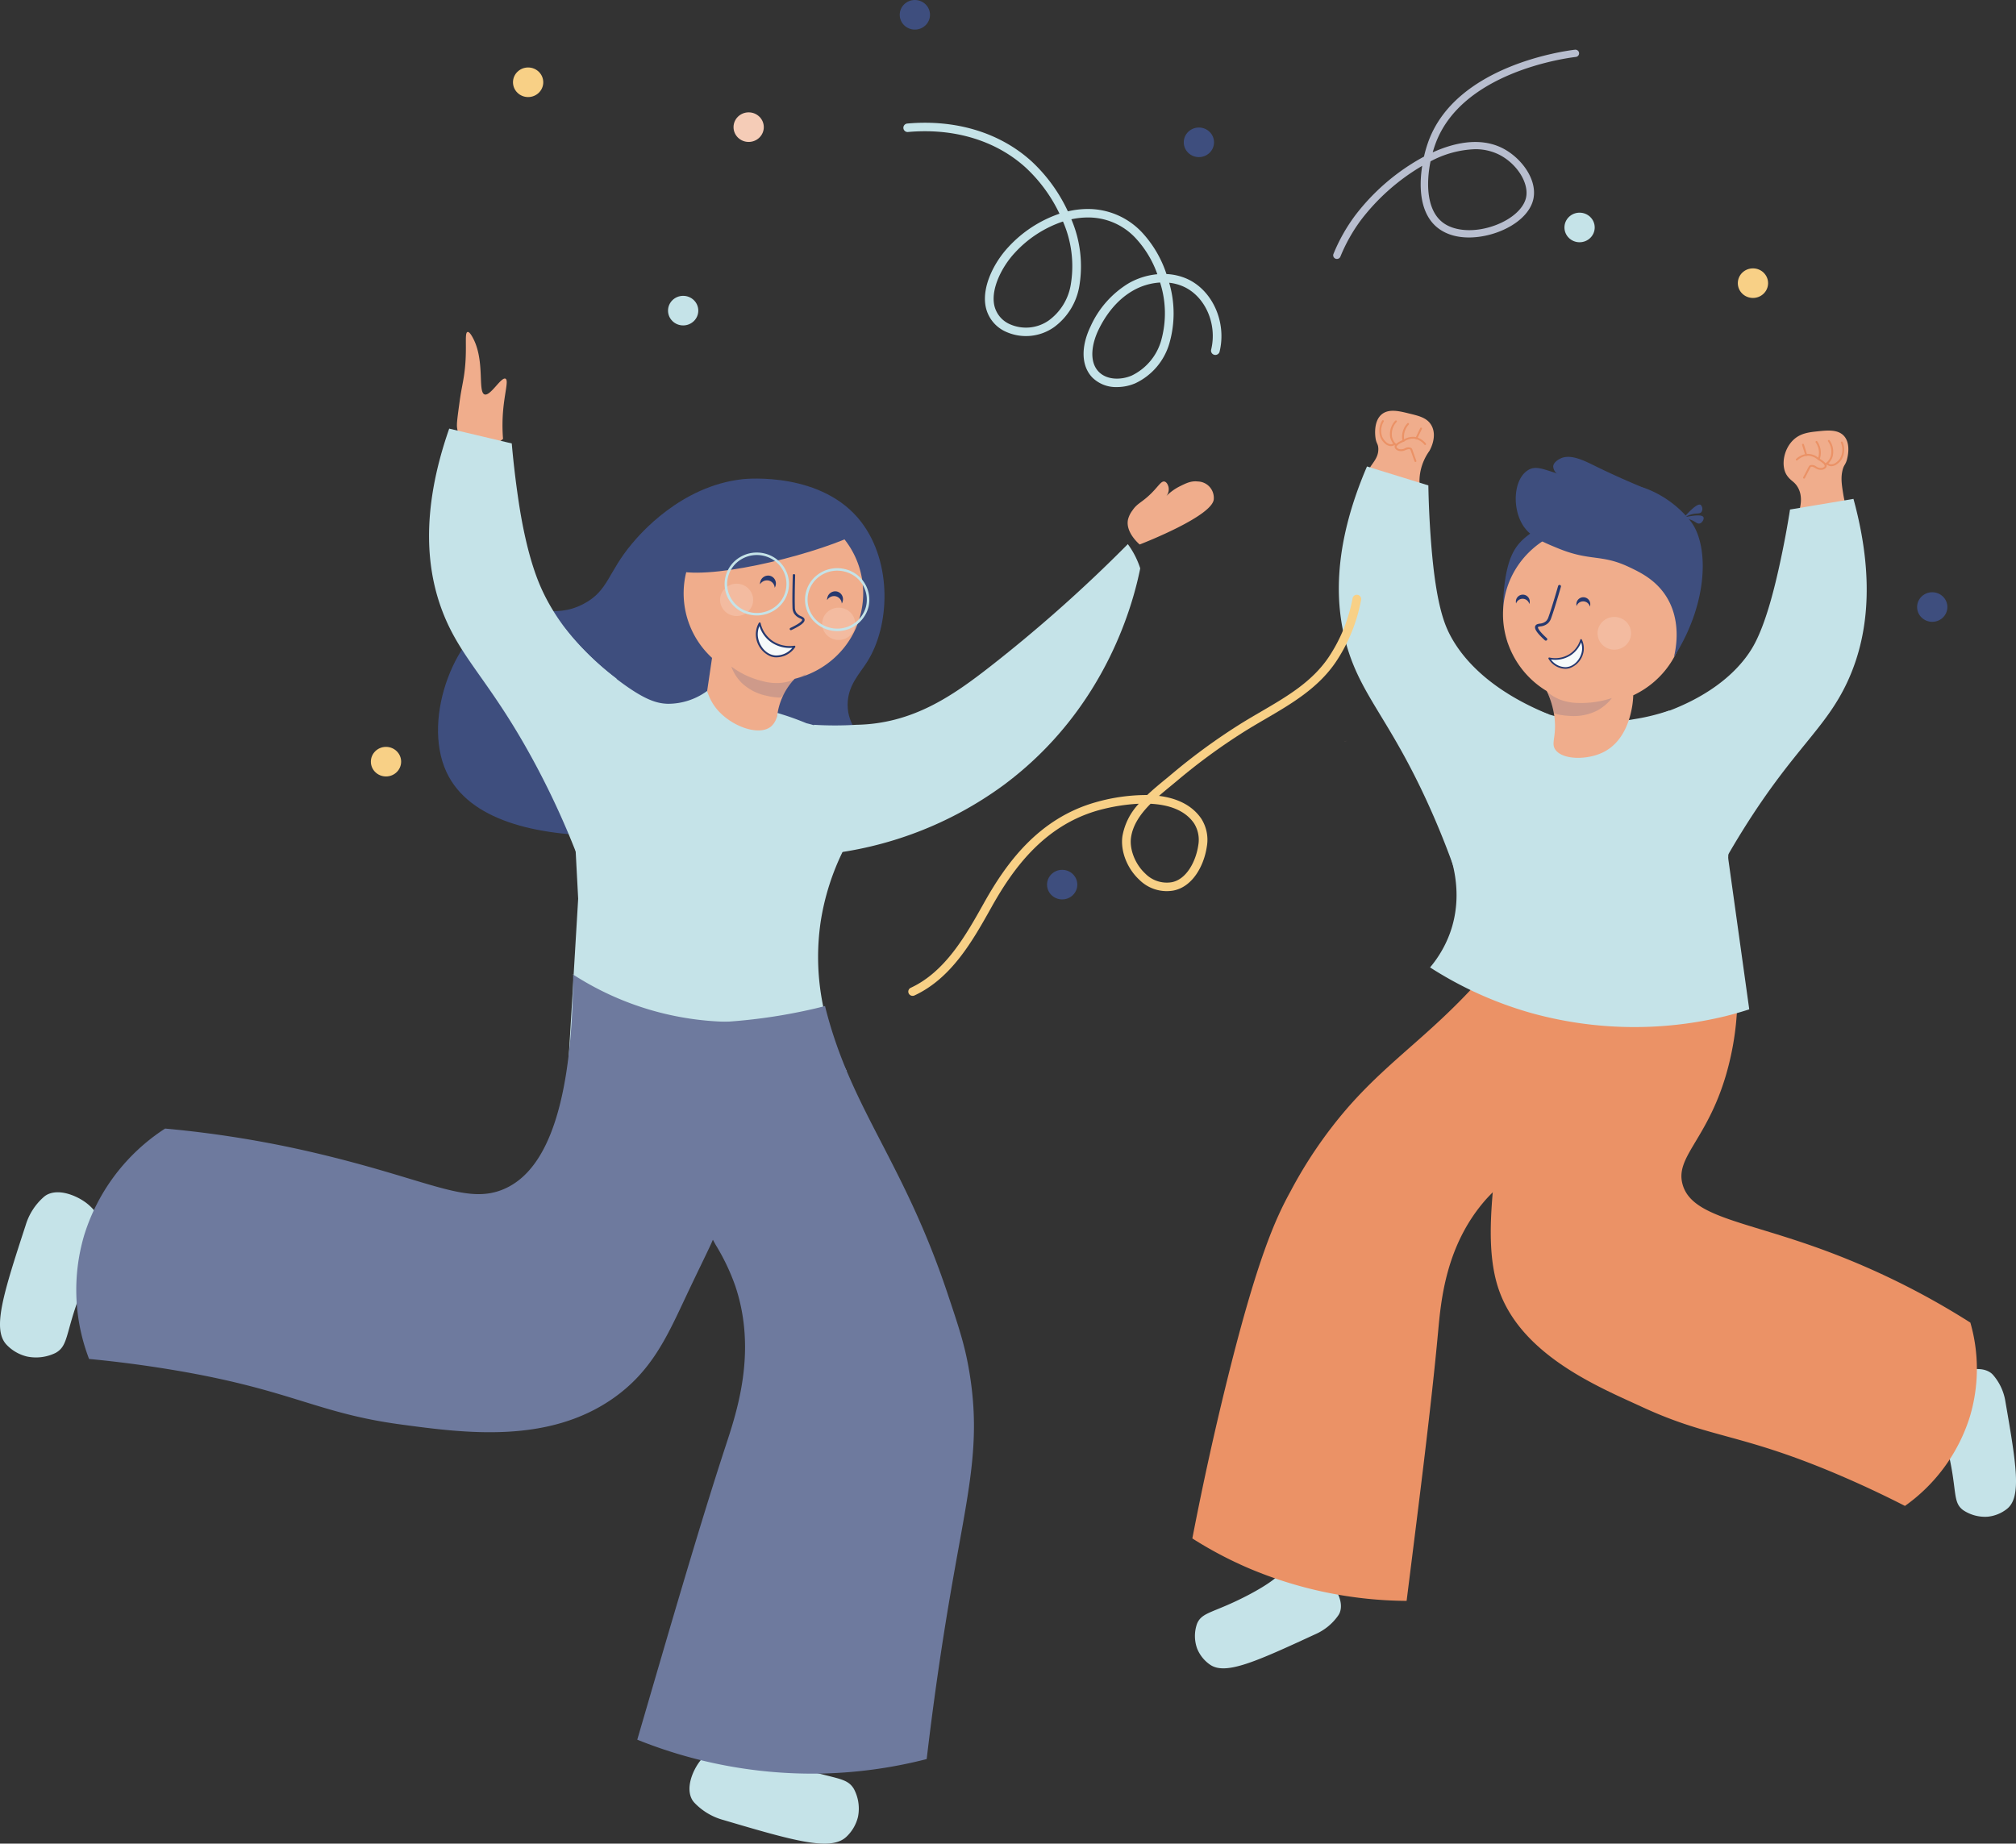 <svg xmlns="http://www.w3.org/2000/svg" width="581.228" height="531.6" viewBox="0 0 581.228 531.6">
  <rect x="0" y="0" width="581.228" height="531.6" fill="#333333" stroke="none"/>
  <g id="Artwork_17" data-name="Artwork 17" transform="translate(306.763 280.6)">
    <g id="Group_4190" data-name="Group 4190" transform="translate(-306.763 -280.6)">
      <path id="Path_5044" data-name="Path 5044" d="M1234.48,761.009a5.82,5.82,0,0,0-.926.71,17.446,17.446,0,0,0-5.013,7.895c-6.509,19.925-9.681,29.979-5.608,34.463a11.975,11.975,0,0,0,5.991,3.485,12.86,12.86,0,0,0,8.222-1.045c3.705-2.064,2.8-5.6,7.073-16.9,3.139-8.3,5.43-11.16,6.576-12.319a3.441,3.441,0,0,0,.379-.365c2.361-2.759-.375-10.106-5.319-13.766C1243.089,761.12,1237.978,759,1234.48,761.009Z" transform="translate(-1221.117 -416.412)" fill="#c5e3e8"/>
      <path id="Path_5044-2" data-name="Path 5044" d="M753.74,1126.864a5.743,5.743,0,0,0,.74.894,18.033,18.033,0,0,0,8.155,4.776c20.485,6.054,30.82,9,35.346,4.949a11.607,11.607,0,0,0,3.473-5.908,12.056,12.056,0,0,0-1.2-8.018c-2.169-3.589-5.77-2.649-17.4-6.651-8.54-2.939-11.5-5.134-12.705-6.236a3.366,3.366,0,0,0-.379-.364c-2.859-2.264-10.334.522-14,5.41C753.721,1118.45,751.635,1123.476,753.74,1126.864Z" transform="translate(-554.081 -607.749)" fill="#c5e3e8"/>
      <path id="Path_5204" data-name="Path 5204" d="M531.778,317.932a7.278,7.278,0,0,1,1.241-2.582c1.288-1.924,2.327-2.15,4.473-4.05,2.954-2.615,3.739-4.624,4.849-4.319.727.2,1.033,1.237,1.1,1.469a3.121,3.121,0,0,1-.59,2.681A14.81,14.81,0,0,1,546.8,308.3c1.658-.814,3.122-1.576,5.049-1.357a4.728,4.728,0,0,1,4.669,4.955c.054,4.841-20.116,12.731-21.372,13.217C534.63,324.67,531.046,321.454,531.778,317.932Z" transform="translate(-206.57 -168.114)" fill="#f0ad8c"/>
      <path id="Path_5046" data-name="Path 5046" d="M860.508,358.1c-2.244,3.5-5.543,6.793-5.563,12.233-.024,6.431,4.557,8.878,4.352,13.518-.363,8.194-15.4,13.812-18.6,15.007-24.015,8.968-88.457,18.794-101.406-9.074-7.312-15.738,2.833-41.272,16.639-46.117,7.914-2.777,13.972,2.318,22.912-2.4,7.167-3.781,6.906-8.971,13.911-17.327,2.083-2.485,13.942-16.631,31.915-18.616,1.093-.121,23.108-2.237,34.248,12.409C867.884,329.533,867.159,347.715,860.508,358.1Z" transform="translate(-610.565 -167.155)" fill="#3e4e7e"/>
      <path id="Path_5047" data-name="Path 5047" d="M750.748,341.963c-.021.085-.041.169-.061.253a25.293,25.293,0,0,0,19.479,30.295c13.939,3.109,27.818-5.415,31-19.037h0a24.969,24.969,0,0,0-18.9-30.134l-.308-.072h0c-13.9-3.262-27.877,5.109-31.214,18.7h0" transform="translate(-552.971 -176.689)" fill="#f0ad8c"/>
      <path id="Path_5205" data-name="Path 5205" d="M786.842,382.172a.341.341,0,0,1-.191-.17.334.334,0,0,1,.161-.45c3.453-1.622,3.42-2.283,3.4-2.353-.029-.133-.319-.276-.627-.427a3.69,3.69,0,0,1-1.769-1.48,3.463,3.463,0,0,1-.4-1.681c-.108-2.971.075-9.014.083-9.269a.346.346,0,0,1,.691.02c-.008.255-.19,6.276-.084,9.243a2.822,2.822,0,0,0,.321,1.37,3.026,3.026,0,0,0,1.47,1.193c.461.227.9.44.993.892.121.559-.2,1.418-3.781,3.1A.351.351,0,0,1,786.842,382.172Z" transform="translate(-558.937 -200.49)" fill="#26386e"/>
      <path id="Path_5049" data-name="Path 5049" d="M794.078,419.339l-1.413,9.561a14.475,14.475,0,0,0,3.668,8.239c4.673,4.982,13.3,6.308,15.82,3.465,1.035-1.168.407-2.453.819-5.331a18.846,18.846,0,0,1,4.988-9.916" transform="translate(-588.781 -229.699)" fill="#f0ad8c"/>
      <path id="Path_5050" data-name="Path 5050" d="M800.241,433.944a18.216,18.216,0,0,1-4.127-.553,14.623,14.623,0,0,1-7.173-3.768,12.7,12.7,0,0,1-2.91-4.64,24.451,24.451,0,0,0,8.584,4.1,15.846,15.846,0,0,0,5.384.638c4.41-.329,7.172-2.746,7.416-2.426C807.592,427.521,806.3,428.941,800.241,433.944Z" transform="translate(-575.183 -232.791)" fill="#3e4e7e" opacity="0.19" style="mix-blend-mode: normal;isolation: isolate"/>
      <path id="Path_5051" data-name="Path 5051" d="M771.328,318.066c-11.912,3.476-22.555,13.321-20.322,17.718,3.147,6.2,31.413.593,48.4-5.643,7.1-2.6,8.4-3.909,8.349-5.1C807.58,320.53,787.9,313.227,771.328,318.066Z" transform="translate(-559.162 -173.353)" fill="#3e4e7e"/>
      <path id="Path_5052" data-name="Path 5052" d="M765.542,377.088a2.283,2.283,0,0,1,1.657,2.8,2.454,2.454,0,0,1-.271.665,2.258,2.258,0,0,0-1.725-2.088,2.319,2.319,0,0,0-2.506,1.095,2.418,2.418,0,0,1,.068-.713A2.341,2.341,0,0,1,765.542,377.088Z" transform="translate(-524.232 -206.528)" fill="#26386e"/>
      <path id="Path_5053" data-name="Path 5053" d="M807.347,367.052a2.283,2.283,0,0,1,1.657,2.8,2.434,2.434,0,0,1-.27.665,2.258,2.258,0,0,0-1.725-2.088,2.318,2.318,0,0,0-2.506,1.095,2.431,2.431,0,0,1,.067-.713A2.341,2.341,0,0,1,807.347,367.052Z" transform="translate(-585.381 -201.031)" fill="#26386e"/>
      <ellipse id="Ellipse_212" data-name="Ellipse 212" cx="4.767" cy="4.659" rx="4.767" ry="4.659" transform="translate(207.607 168.311)" fill="#f3bba0"/>
      <ellipse id="Ellipse_213" data-name="Ellipse 213" cx="4.767" cy="4.659" rx="4.767" ry="4.659" transform="translate(237.027 175.214)" fill="#f3bba0"/>
      <path id="Path_5206" data-name="Path 5206" d="M753.37,380.157h0a9.3,9.3,0,0,0,11.186-6.7,9.068,9.068,0,0,0-6.855-10.933,9.4,9.4,0,0,0-7.012,1.086,9.019,9.019,0,0,0-4.173,5.614,8.829,8.829,0,0,0,1.111,6.854,9.161,9.161,0,0,0,4.643,3.75A9.6,9.6,0,0,0,753.37,380.157Zm10.475-6.867a8.567,8.567,0,0,1-10.3,6.171h0a8.481,8.481,0,0,1-5.29-3.757,8.134,8.134,0,0,1-1.023-6.312,8.309,8.309,0,0,1,3.844-5.171,8.658,8.658,0,0,1,6.459-1,8.834,8.834,0,0,1,1,.3A8.328,8.328,0,0,1,763.844,373.29Z" transform="translate(-514.159 -198.44)" fill="#c5e3e8"/>
      <path id="Path_5207" data-name="Path 5207" d="M803.47,370.181a9.4,9.4,0,0,0,7.013-1.085,9.022,9.022,0,0,0,4.173-5.614,8.833,8.833,0,0,0-1.111-6.854,9.208,9.208,0,0,0-5.744-4.079,9.4,9.4,0,0,0-7.013,1.085,9.021,9.021,0,0,0-4.173,5.614,8.831,8.831,0,0,0,1.111,6.854,9.161,9.161,0,0,0,4.643,3.75A9.591,9.591,0,0,0,803.47,370.181ZM812.921,357a8.137,8.137,0,0,1,1.023,6.313,8.309,8.309,0,0,1-3.844,5.171,8.657,8.657,0,0,1-6.46,1h0a8.474,8.474,0,0,1-5.29-3.756,8.135,8.135,0,0,1-1.023-6.313,8.307,8.307,0,0,1,3.844-5.171,8.746,8.746,0,0,1,7.474-.7A8.439,8.439,0,0,1,812.921,357Z" transform="translate(-587.444 -192.975)" fill="#c5e3e8"/>
      <g id="Group_4187" data-name="Group 4187" transform="translate(217.914 179.468)">
        <path id="Path_5054" data-name="Path 5054" d="M798.2,406.964c-3.131-.34-5.03-3.44-5.211-5.987a6.442,6.442,0,0,1,.822-3.533,8.72,8.72,0,0,0,3.38,5.162,9.174,9.174,0,0,0,6.629,1.555A6.29,6.29,0,0,1,798.2,406.964Z" transform="translate(-792.706 -397.174)" fill="#f6fafa"/>
        <path id="Path_5208" data-name="Path 5208" d="M797.866,406.906a6.575,6.575,0,0,0,5.87-2.926.265.265,0,0,0,0-.293.278.278,0,0,0-.273-.119,8.838,8.838,0,0,1-6.421-1.5,8.45,8.45,0,0,1-3.276-5,.27.27,0,0,0-.23-.211.279.279,0,0,0-.282.137,6.7,6.7,0,0,0-.856,3.682,6.965,6.965,0,0,0,4.218,5.946A5.306,5.306,0,0,0,797.866,406.906Zm-1.153-4.408a9.377,9.377,0,0,0,6.2,1.676,6.029,6.029,0,0,1-5,2.194c-2.876-.311-4.782-3.162-4.965-5.733a6.151,6.151,0,0,1,.468-2.733A9.01,9.01,0,0,0,796.713,402.5Z" transform="translate(-792.385 -396.847)" fill="#26386e"/>
      </g>
      <g id="Group_4138" data-name="Group 4138" transform="translate(162.546 180.782)">
        <path id="Path_5056" data-name="Path 5056" d="M930.882,621.13c-.123,0-.248,0-.372,0l.365.1Z" transform="translate(-928.035 -521.015)" fill="#c5e3e8"/>
        <path id="Path_5057" data-name="Path 5057" d="M739.183,478.115q-.65,10.873-1.3,21.753h.019l-1.615,26.688,80.27,1.189a69.856,69.856,0,0,1-7.471-42.937,70.6,70.6,0,0,1,19.252-38.552A34.53,34.53,0,0,0,805,427.516c-2.135-.884-4.091-1.6-5.8-2.163l-2.558-.81a5.651,5.651,0,0,1-1.9,3.948c-3.565,2.854-11.714-.2-15.768-5.273a14.753,14.753,0,0,1-2.6-5.019,19.062,19.062,0,0,1-11.331,3.707c-3.065-.082-6.433-1.042-13.091-5.892a87.711,87.711,0,0,1-16.911-16.261Z" transform="translate(-735.036 -399.754)" fill="#c5e3e8"/>
      </g>
      <path id="Path_5058" data-name="Path 5058" d="M628.313,382.247a418.784,418.784,0,0,0,39.71-35.312,24.316,24.316,0,0,1,3.577,6.992c-1.724,8.51-9.223,40.2-39.568,62.619a106.247,106.247,0,0,1-52.015,19.893q-1.252-18.7-2.5-37.41a98.258,98.258,0,0,0,12.163,0h0C605.994,398.78,617.6,390.6,628.313,382.247Z" transform="translate(-342.862 -190.039)" fill="#c5e3e8"/>
      <path id="Path_5059" data-name="Path 5059" d="M973.967,243.721A10.053,10.053,0,0,0,985.5,242.49a49.313,49.313,0,0,1,.023-8.133c.456-5.327,1.622-8.773.685-9.217-1.258-.592-4.372,5.146-6.048,4.53-2.055-.757.305-10.234-3.653-16.832-.288-.478-.793-1.248-1.226-1.163-1.082.208.139,5.439-1.129,13.179-.29,1.781-.582,3.087-.9,5.046-.157.983-.249,1.675-.382,2.647-.509,3.73-.761,5.618-.63,6.684A10.441,10.441,0,0,0,973.967,243.721Z" transform="translate(-840.47 -115.945)" fill="#f0ad8c"/>
      <path id="Path_5060" data-name="Path 5060" d="M935.068,316.7c-2.888-7.5-4.544-16.495-5.379-22.013-1.068-7.06-1.68-12.963-2.042-17.123l-18.034-4.273c-8.685,24.83-6.159,41.7-1.934,52.732,5.316,13.887,13.9,20.056,26.7,43.922a236.621,236.621,0,0,1,12.638,27.714,94.138,94.138,0,0,1,10.841-52.272C943.083,334.244,937.4,322.762,935.068,316.7Z" transform="translate(-780.102 -149.7)" fill="#c5e3e8"/>
      <path id="Path_5209" data-name="Path 5209" d="M681.11,853.018a135.014,135.014,0,0,0,51.621,9.79,133.516,133.516,0,0,0,31.821-4.2c2.415-20.572,5.06-37.3,7.072-48.948,4.868-28.225,8.609-41.8,5.3-62.234-1.269-7.845-2.967-12.922-6.364-23.075-12.725-38.043-27.445-52.633-34.979-81.523-.117-.44-.23-.885-.34-1.336a158.811,158.811,0,0,1-49.362,4.542c10.954,44.228,15.527,60.1,17.028,62.821.254.46.44.813.827,1.51a62.284,62.284,0,0,1,5.657,11.887c6.308,18.873.407,36.285-2.828,46.151C699.12,791.134,691.027,819.024,681.11,853.018Z" transform="translate(-497.381 -351.39)" fill="#6e7a9e"/>
      <path id="Path_5210" data-name="Path 5210" d="M810.992,629.119" transform="translate(-590.294 -344.61)" fill="#c5e3e8"/>
      <path id="Path_5211" data-name="Path 5211" d="M989.786,630.482a82.749,82.749,0,0,1-26.825,4.542,85.226,85.226,0,0,1-45.792-13.636c-.277,44.532-10.644,57.9-20.058,61.884-10.882,4.6-21.457-2.74-54.45-10.489a311.948,311.948,0,0,0-43.136-6.992,56.528,56.528,0,0,0-23.335,30.767A55.58,55.58,0,0,0,777.6,732.22c4.975.475,12.64,1.311,21.921,2.8,36.072,5.769,43.069,12.73,67.886,16.083,18.351,2.479,42.574,5.751,61.522-7.692,10.735-7.615,15.186-17.338,20.507-28.67,3.954-8.42,7.085-14.614,8.012-16.894C962.529,685.353,971.725,665.018,989.786,630.482Z" transform="translate(-751.922 -340.375)" fill="#6e7a9e"/>
      <g id="Group_4189" data-name="Group 4189" transform="translate(385.994 118.449)">
        <path id="Path_5212" data-name="Path 5212" d="M210.713,491.269c.023,1.538.169,3.007.169,3.007.231,1.886.717,3.535,1.586,7.5,1.9,8.663,2.428,10.852,2.738,14.383.079.889.418,5.012.418,5.013h0a55.853,55.853,0,0,0,14.593,11.836c21.583,12.093,44.753,5.846,50.634,4.075,1.1-2.951,2.486-6.99,3.776-11.869.885-3.352,3.449-13.621,4.191-30.354.656-14.8.983-22.2-1.573-28.841-3.719-9.662-10.549-15.913-15.178-19.4a60.225,60.225,0,0,1-10.292,2.521,51.715,51.715,0,0,1-24.3-1.371,46.893,46.893,0,0,1-12.884-6.451C215.981,467.729,210.654,487.334,210.713,491.269Z" transform="translate(-176.806 -360.192)" fill="#c5e3e8"/>
        <path id="Path_5059-2" data-name="Path 5059" d="M397.9,284.008a10.059,10.059,0,0,0,11.6-.461,14.948,14.948,0,0,1,.229-4.1,15.326,15.326,0,0,1,2.6-5.972c.194-.332,2.409-4.254.52-7.447-1.28-2.163-3.7-2.671-6.6-3.379-2.639-.644-5.653-1.38-7.675.29-2.342,1.934-1.9,5.9-1.825,6.558.213,1.9.778,1.816.84,3.288.152,3.669-3.4,5.187-2.98,7.791C394.749,281.473,395.4,282.729,397.9,284.008Z" transform="translate(-386.205 -261.92)" fill="#f0ad8c"/>
        <path id="Path_5060-2" data-name="Path 5060" d="M353.032,342.415c-2.242-6.278-3.267-15.29-3.834-22.32-.574-7.115-.773-13.045-.845-17.218l-17.694-5.462c-10.394,24.2-9.048,41.19-5.6,52.481,4.337,14.208,12.472,20.934,23.576,45.6a235.741,235.741,0,0,1,10.68,28.49A57.18,57.18,0,0,1,383.27,368.97C360.064,359.572,354.43,346.328,353.032,342.415Z" transform="translate(-322.54 -281.363)" fill="#c5e3e8"/>
        <path id="Path_5213" data-name="Path 5213" d="M270.347,440.48c.048.1.1.206.143.312a25.688,25.688,0,0,1,1.887,5.923q.16.868.254,1.757l.861-.276-.86.293c.041.408.071.817.091,1.231a20.981,20.981,0,0,1-.019,2.228c-.169,2.761-.794,3.99.048,5.35,1.9,3.074,9.084,3.229,13.824.921,5.439-2.648,7.489-8.451,8.261-12.42a24.3,24.3,0,0,0,.465-4.067Z" transform="translate(-210.418 -359.729)" fill="#f0ad8c"/>
        <path id="Path_5214" data-name="Path 5214" d="M331.664,340.713c-2.449,2.343-3.813,5.354-4.694,9.97a48.344,48.344,0,0,0,.514,19.777c10.681-25.389,11.278-31.786,9.644-32.673C335.84,337.088,332.8,339.624,331.664,340.713Z" transform="translate(-278.772 -303.411)" fill="#3e4e7e"/>
        <path id="Path_5215" data-name="Path 5215" d="M238.246,359.11c-.011.15-.019.3-.025.447a25.417,25.417,0,0,0,1.243,9.322A26.1,26.1,0,0,0,261.7,386.661c14.827,1.48,27.845-9.336,28.85-23.75.986-14.122-9.928-26.351-24.379-27.314l-.32-.022C251.579,334.624,239.219,345.16,238.246,359.11Z" transform="translate(-190.849 -302.233)" fill="#f0ad8c"/>
        <path id="Path_5216" data-name="Path 5216" d="M318.452,389a.423.423,0,0,0,.335-.129.4.4,0,0,0-.02-.58c-2.843-2.6-2.562-3.177-2.548-3.2.052-.091.4-.147.688-.192a3.866,3.866,0,0,0,2.207-.924,3.6,3.6,0,0,0,.921-1.515c1.034-2.861,2.728-8.758,2.8-9.007a.409.409,0,0,0-.291-.506.421.421,0,0,0-.518.284c-.071.248-1.758,6.12-2.782,8.955a2.847,2.847,0,0,1-.711,1.2,3.063,3.063,0,0,1-1.761.706c-.533.085-1.036.165-1.285.6-.455.8.355,2.051,2.707,4.2A.422.422,0,0,0,318.452,389Z" transform="translate(-258.8 -322.726)" fill="#26386e"/>
        <path id="Path_5217" data-name="Path 5217" d="M448.461,472.518a.051.051,0,0,0,0,.017l.86-.292C449.045,472.331,448.757,472.423,448.461,472.518Z" transform="translate(-446.861 -377.127)" fill="#f0ad8c"/>
        <path id="Path_5218" data-name="Path 5218" d="M283.658,441.17a25.69,25.69,0,0,1,1.887,5.923c.025.094.05.188.073.28a19.015,19.015,0,0,0,4.339.7,15.1,15.1,0,0,0,8.1-1.517,13.112,13.112,0,0,0,4.251-3.624,27.889,27.889,0,0,1-9.568,1.419,15.4,15.4,0,0,1-5.4-.977A13.524,13.524,0,0,1,283.658,441.17Z" transform="translate(-223.587 -360.107)" fill="#3e4e7e" opacity="0.19"/>
        <path id="Path_5219" data-name="Path 5219" d="M272.654,352.908c.592-2.433,2.366-11.027-2.712-18.243-3.05-4.334-7.282-6.336-10.239-7.736-8-3.788-11.152-1.577-20.4-5.368-4.908-2.011-8.37-3.474-10.44-7.108-2.9-5.1-2.291-12.834,1.621-15.389,3.46-2.261,6.626,1.481,18.983,3.389,8.911,1.376,10.6.061,15.9,2.142a30.487,30.487,0,0,1,12.139,9.187C282.634,320.4,282.866,336.822,272.654,352.908Z" transform="translate(-176.045 -281.881)" fill="#3e4e7e"/>
        <path id="Path_5220" data-name="Path 5220" d="M262.866,296.219a2.95,2.95,0,0,1-1.189-2.18c.108-1.282,1.741-2.093,2.069-2.256,2.9-1.441,6.877.6,10.049,2.16,3.485,1.709,8.487,4.048,14.974,6.7C285.654,300.418,265.854,298.932,262.866,296.219Z" transform="translate(-199.872 -278.009)" fill="#3e4e7e"/>
        <ellipse id="Ellipse_247" data-name="Ellipse 247" cx="4.829" cy="4.719" rx="4.829" ry="4.719" transform="translate(74.597 59.44)" fill="#f3bba0"/>
        <path id="Path_5221" data-name="Path 5221" d="M227.284,325.769a7.35,7.35,0,0,1,3.579-1.443c.74-.074,1.369,0,1.738-.436a1.605,1.605,0,0,0-.222-2.1c-.6-.314-1.966.386-5.095,3.979" transform="translate(-128.08 -294.677)" fill="#3e4e7e"/>
        <path id="Path_5222" data-name="Path 5222" d="M226.474,329.4a7.391,7.391,0,0,1,3.758.907c.641.369,1.105.79,1.664.654.746-.182,1.356-1.283,1.094-1.822-.291-.6-1.819-.826-6.516.261" transform="translate(-127.869 -298.467)" fill="#3e4e7e"/>
        <g id="Group_4188" data-name="Group 4188" transform="translate(60.418 65.84)">
          <path id="Path_5054-2" data-name="Path 5054" d="M301.668,413.332a8.068,8.068,0,0,0,5.9-.975,7.687,7.687,0,0,0,3.277-4.325,5.644,5.644,0,0,1,.5,3.143c-.314,2.221-2.167,4.825-4.93,4.94A5.5,5.5,0,0,1,301.668,413.332Z" transform="translate(-301.426 -407.795)" fill="#f6fafa"/>
          <path id="Path_5223" data-name="Path 5223" d="M307.252,415.883a6.141,6.141,0,0,0,4.059-4.962,5.875,5.875,0,0,0-.525-3.275.243.243,0,0,0-.239-.137.238.238,0,0,0-.214.171,7.449,7.449,0,0,1-3.175,4.191,7.774,7.774,0,0,1-5.717.942.245.245,0,0,0-.247.089.232.232,0,0,0-.019.256,5.752,5.752,0,0,0,4.963,2.906A4.647,4.647,0,0,0,307.252,415.883Zm3.334-7.446a5.4,5.4,0,0,1,.243,2.422c-.317,2.242-2.161,4.628-4.7,4.733a5.275,5.275,0,0,1-4.248-2.214,8.252,8.252,0,0,0,5.535-1.106A7.951,7.951,0,0,0,310.586,408.437Z" transform="translate(-301.144 -407.508)" fill="#26386e"/>
        </g>
        <path id="Path_5052-2" data-name="Path 5052" d="M338.822,381.173a2.136,2.136,0,0,1-.12.618,1.988,1.988,0,0,0-3.816-.163,2.142,2.142,0,0,1-.063-.625,2,2,0,1,1,4,.171Z" transform="translate(-283.779 -326.069)" fill="#26386e"/>
        <path id="Path_5053-2" data-name="Path 5053" d="M301.11,382.823a2.135,2.135,0,0,1-.12.618,1.988,1.988,0,0,0-3.816-.163,2.113,2.113,0,0,1-.063-.626,2,2,0,1,1,4,.171Z" transform="translate(-228.617 -326.972)" fill="#26386e"/>
        <path id="Path_5224" data-name="Path 5224" d="M399.405,281.388c.029.6.706.977.912,1.076a2.746,2.746,0,0,0,2.252-.149c.525-.2.98-.365,1.293-.162.089.057.131.164.408.973l.189.542c.292.834.535,1.505.686,1.919a.275.275,0,0,0,.239.176.3.3,0,0,0,.111-.014.267.267,0,0,0,.166-.341c-.152-.411-.4-1.079-.687-1.913l-.187-.539c-.325-.941-.375-1.083-.627-1.246a1.961,1.961,0,0,0-1.787.108,2.288,2.288,0,0,1-1.814.173c-.222-.109-.6-.36-.612-.629v-.005a.648.648,0,0,1,.286-.456,7.1,7.1,0,0,1,1.311-.773c.088-.045.176-.087.258-.13l.492-.242a4.6,4.6,0,0,1,2.722-.7c.095.012.19.026.279.042a3.457,3.457,0,0,1,.532.14,4.891,4.891,0,0,1,2.162,1.531.277.277,0,0,0,.383.044.262.262,0,0,0,.045-.374,5.49,5.49,0,0,0-2.356-1.69,4.66,4.66,0,0,0-.531-.151c-.145-.031-.294-.054-.449-.072a5.022,5.022,0,0,0-2.933.7c-.161.077-.328.16-.5.247-.113.059-.229.116-.351.177a6.554,6.554,0,0,0-1.5.923,1.321,1.321,0,0,0-.321.441A.807.807,0,0,0,399.405,281.388Z" transform="translate(-383.316 -271.003)" fill="#eb9266"/>
        <path id="Path_5225" data-name="Path 5225" d="M401.978,275.892a3.45,3.45,0,0,1,.532.14l.234-.489,1.2-2.52a.263.263,0,0,0-.131-.353.275.275,0,0,0-.361.128l-1.236,2.595Z" transform="translate(-379.996 -267.794)" fill="#eb9266"/>
        <path id="Path_5226" data-name="Path 5226" d="M410.335,275.19a4,4,0,0,1-.158-.524c-.015-.057-.028-.114-.04-.171a5.689,5.689,0,0,1,1.466-4.674.279.279,0,0,1,.385-.028.264.264,0,0,1,.028.376,5.154,5.154,0,0,0-1.342,4.223c0,.008,0,.019.006.027a3.913,3.913,0,0,0,.146.528Z" transform="translate(-391.847 -266.198)" fill="#eb9266"/>
        <path id="Path_5227" data-name="Path 5227" d="M417.306,272.8a4.823,4.823,0,0,0,.752,1.752l.143.194a4.224,4.224,0,0,0,.354.417c.038.04.079.08.12.118a2.287,2.287,0,0,0,.474.341.648.648,0,0,1,.286-.456,1.816,1.816,0,0,1-.439-.326.977.977,0,0,1-.08-.077v0c-.074-.077-.142-.159-.208-.238-.073-.1-.143-.189-.205-.275a4.269,4.269,0,0,1-.66-1.548,5.156,5.156,0,0,1,1.342-4.223.263.263,0,0,0-.028-.376.279.279,0,0,0-.385.028A5.689,5.689,0,0,0,417.306,272.8Z" transform="translate(-402.516 -265.268)" fill="#eb9266"/>
        <path id="Path_5228" data-name="Path 5228" d="M418.717,272.928a4.939,4.939,0,0,0,1.105,1.564,2.917,2.917,0,0,0,1.722.9,2.064,2.064,0,0,0,.254,0,2.132,2.132,0,0,0,.934-.3,2.846,2.846,0,0,0,.261-.175.258.258,0,0,0,.1-.226v0c-.074-.077-.142-.159-.208-.238a.282.282,0,0,0-.233.049,1.947,1.947,0,0,1-.274.176,1.487,1.487,0,0,1-.614.178,2.21,2.21,0,0,1-1.571-.762,4.243,4.243,0,0,1-.973-1.379,5.12,5.12,0,0,1,.419-4.4.262.262,0,0,0-.106-.362.276.276,0,0,0-.371.1A5.669,5.669,0,0,0,418.717,272.928Z" transform="translate(-406.693 -265.208)" fill="#eb9266"/>
        <path id="Path_5059-3" data-name="Path 5059" d="M153.474,292.653c-.456-2.848-.676-4.59-.164-6.71.4-1.638.86-1.471,1.289-3.146.166-.647,1.155-4.513-.9-6.74-1.771-1.922-4.86-1.594-7.564-1.306-2.478.264-4.961.528-7.007,2.472-2.894,2.749-3.658,7.662-1.812,10.3,1.137,1.626,2.125,1.648,3.14,3.454,1.339,2.382.859,5.168.219,7.191q2.33-.142,4.722-.333,4.644-.371,9.033-.888A36.274,36.274,0,0,1,153.474,292.653Z" transform="translate(-8.079 -268.828)" fill="#f0ad8c"/>
        <path id="Path_5060-3" data-name="Path 5060" d="M124.884,382a56.857,56.857,0,0,1,16.094,57.68,237.427,237.427,0,0,1,14.538-26.809c14.427-22.96,23.421-28.544,29.691-42.045,4.983-10.73,8.677-27.388,1.741-52.738l-18.289,3.064c-.651,4.125-1.672,9.975-3.229,16.947-1.539,6.89-3.805,15.682-6.9,21.6C156.6,363.39,149.18,375.764,124.884,382Z" transform="translate(-38.574 -292.685)" fill="#c5e3e8"/>
        <path id="Path_5229" data-name="Path 5229" d="M158.717,292.983c-.112.591-.835.874-1.053.945a2.74,2.74,0,0,1-2.211-.447c-.493-.265-.92-.492-1.259-.332-.1.044-.152.145-.539.91l-.263.511c-.4.788-.739,1.421-.946,1.81a.276.276,0,0,1-.261.143.308.308,0,0,1-.107-.029.265.265,0,0,1-.117-.36c.207-.387.541-1.017.946-1.8l.26-.509c.453-.889.522-1.023.794-1.152a1.957,1.957,0,0,1,1.756.344,2.283,2.283,0,0,0,1.773.412c.235-.078.643-.278.694-.542v-.005a.643.643,0,0,0-.22-.49,7.042,7.042,0,0,0-1.192-.94c-.081-.056-.162-.109-.237-.163l-.454-.305a4.579,4.579,0,0,0-2.6-1.05c-.1,0-.192,0-.282.005a3.411,3.411,0,0,0-.546.068,4.939,4.939,0,0,0-2.355,1.23.276.276,0,0,1-.385-.007.262.262,0,0,1,.007-.376,5.543,5.543,0,0,1,2.569-1.363,4.771,4.771,0,0,1,.547-.078c.149-.012.3-.015.454-.013a5,5,0,0,1,2.809,1.08c.149.1.3.2.465.311.1.074.211.145.323.222a6.524,6.524,0,0,1,1.358,1.114,1.32,1.32,0,0,1,.256.479A.807.807,0,0,1,158.717,292.983Z" transform="translate(-18.084 -276.97)" fill="#eb9266"/>
        <path id="Path_5230" data-name="Path 5230" d="M163.356,286.412a3.4,3.4,0,0,0-.546.068l-.164-.516-.837-2.656a.265.265,0,0,1,.179-.333.274.274,0,0,1,.341.175l.864,2.735Z" transform="translate(-28.244 -273.447)" fill="#eb9266"/>
        <path id="Path_5231" data-name="Path 5231" d="M153.959,286.475a3.893,3.893,0,0,0,.218-.5c0-.008.006-.019.01-.026a5.131,5.131,0,0,0-.743-4.362.265.265,0,0,1,.081-.369.278.278,0,0,1,.377.079,5.664,5.664,0,0,1,.8,4.826c-.02.055-.041.109-.063.164a4.026,4.026,0,0,1-.229.5Z" transform="translate(-15.964 -272.465)" fill="#eb9266"/>
        <path id="Path_5232" data-name="Path 5232" d="M148.113,285.464a4.864,4.864,0,0,1-.989,1.636l-.168.173a4.361,4.361,0,0,1-.408.366c-.044.034-.09.069-.136.1a2.328,2.328,0,0,1-.517.275.643.643,0,0,0-.22-.49,1.829,1.829,0,0,0,.481-.265c.031-.019.06-.044.089-.066v0c.084-.066.163-.139.239-.208.085-.085.168-.168.242-.246a4.3,4.3,0,0,0,.869-1.446,5.133,5.133,0,0,0-.743-4.362.264.264,0,0,1,.081-.369.278.278,0,0,1,.377.079A5.664,5.664,0,0,1,148.113,285.464Z" transform="translate(-5.797 -272.107)" fill="#eb9266"/>
        <path id="Path_5233" data-name="Path 5233" d="M143.468,286.563a4.985,4.985,0,0,1-1.312,1.4,2.935,2.935,0,0,1-1.832.666,1.988,1.988,0,0,1-1.136-.449,2.806,2.806,0,0,1-.235-.208.256.256,0,0,1-.068-.237v0c.084-.066.163-.139.239-.208a.279.279,0,0,1,.224.079,1.933,1.933,0,0,0,.248.211,1.482,1.482,0,0,0,.584.258,2.225,2.225,0,0,0,1.662-.547A4.283,4.283,0,0,0,143,286.291a5.115,5.115,0,0,0,.2-4.417.263.263,0,0,1,.155-.345.275.275,0,0,1,.353.149A5.663,5.663,0,0,1,143.468,286.563Z" transform="translate(1.563 -272.651)" fill="#eb9266"/>
      </g>
      <path id="Path_5044-3" data-name="Path 5044" d="M38.731,874.6c-4.79,2.6-8.117,8.7-6.4,11.395a2.943,2.943,0,0,0,.285.365c.855,1.153,2.5,3.933,4.185,11.574,2.3,10.4,1.059,13.384,4.037,15.639a11.326,11.326,0,0,0,7.059,1.913,10.662,10.662,0,0,0,5.683-2.32c4.132-3.428,2.637-12.606-.523-30.824a15.292,15.292,0,0,0-3.38-7.514,5.146,5.146,0,0,0-.72-.734C46.149,871.915,41.41,873.145,38.731,874.6Z" transform="translate(525.127 -478.15)" fill="#c5e3e8"/>
      <path id="Path_5044-4" data-name="Path 5044" d="M490.914,1002.662c-3.857-3.8-10.761-5.285-12.956-2.942a2.954,2.954,0,0,0-.283.367c-.9,1.117-3.2,3.412-10.269,7.069-9.626,4.98-12.9,4.617-14.313,8.029a10.64,10.64,0,0,0,.025,7.158,10.35,10.35,0,0,0,3.823,4.719c4.495,2.961,13.132-.929,30.223-8.831a15.786,15.786,0,0,0,6.487-5.213,5.027,5.027,0,0,0,.528-.876C495.566,1008.915,493.072,1004.789,490.914,1002.662Z" transform="translate(-107.977 -546.996)" fill="#c5e3e8"/>
      <path id="Path_5234" data-name="Path 5234" d="M324.3,790.2a118.441,118.441,0,0,1-45.451-9.386,113.71,113.71,0,0,1-16.324-8.621c3.37-17.466,6.7-31.989,9.3-42.654,9.31-38.19,14.809-49.774,18.961-57.339a128.37,128.37,0,0,1,16.456-24.125c14.431-16.54,28.378-23.487,46.7-47.22.327-.423.59-.767.746-.973a138.265,138.265,0,0,0,38.569,20.289c-24.48,32.307-33.786,43.684-35.966,45.4-.369.289-.645.514-1.2.951a56.463,56.463,0,0,0-8.787,7.772c-11.775,13.237-13.1,29.389-13.941,38.5C331.423,733.788,328.193,759.2,324.3,790.2Z" transform="translate(81.236 -328.594)" fill="#eb9266"/>
      <path id="Path_5235" data-name="Path 5235" d="M327.575,628.449" transform="translate(116.819 -344.242)" fill="#c5e3e8"/>
      <path id="Path_5236" data-name="Path 5236" d="M59.726,653.24a115.023,115.023,0,0,0-2.593,16.327c-.843,9.291-1.919,21.151,1.12,30.837,6.2,19.767,29.422,29.107,41.669,34.772,20,9.255,28.623,7.418,58.142,20.207,7.6,3.289,13.676,6.3,17.589,8.3a49.7,49.7,0,0,0,18.7-25.693,48.106,48.106,0,0,0,.156-27.164,221.188,221.188,0,0,0-44.361-21.677c-21.731-7.761-36.033-9.052-38.6-18.15-2.235-7.909,6.988-12.818,12.488-31.5a82.439,82.439,0,0,0,3.317-23.731c-14.888-13.473-31.6-17.667-40.6-11.57a16.338,16.338,0,0,0-6.006,8.031C66.839,629.276,61.789,644.671,59.726,653.24Z" transform="translate(373.56 -329.46)" fill="#eb9266"/>
      <path id="Path_5237" data-name="Path 5237" d="M283.879,540.546q3.107,22.285,6.213,44.57c-1.574.511-3.981,1.25-6.952,1.99a111.211,111.211,0,0,1-55.874-.92,108.581,108.581,0,0,1-29.2-13.16,32.794,32.794,0,0,0,5.7-9.783c4.42-12.059.093-23.027-1.387-26.375" transform="translate(214.232 -294.077)" fill="#c5e3e8"/>
      <ellipse id="Ellipse_248" data-name="Ellipse 248" cx="4.364" cy="4.265" rx="4.364" ry="4.265" transform="translate(211.482 32.397)" fill="#f5ccb7"/>
      <ellipse id="Ellipse_249" data-name="Ellipse 249" cx="4.364" cy="4.265" rx="4.364" ry="4.265" transform="translate(451.04 61.322)" fill="#c5e3e8"/>
      <ellipse id="Ellipse_250" data-name="Ellipse 250" cx="4.364" cy="4.265" rx="4.364" ry="4.265" transform="translate(301.87 250.812)" fill="#3e4e7e"/>
      <ellipse id="Ellipse_251" data-name="Ellipse 251" cx="4.364" cy="4.265" rx="4.364" ry="4.265" transform="translate(552.717 170.77)" fill="#3e4e7e"/>
      <ellipse id="Ellipse_252" data-name="Ellipse 252" cx="4.364" cy="4.265" rx="4.364" ry="4.265" transform="translate(341.287 36.772)" fill="#3e4e7e"/>
      <ellipse id="Ellipse_253" data-name="Ellipse 253" cx="4.364" cy="4.265" rx="4.364" ry="4.265" transform="translate(501.026 77.383)" fill="#f8d086"/>
      <ellipse id="Ellipse_254" data-name="Ellipse 254" cx="4.364" cy="4.265" rx="4.364" ry="4.265" transform="translate(147.899 19.457)" fill="#f8d086"/>
      <ellipse id="Ellipse_255" data-name="Ellipse 255" cx="4.364" cy="4.265" rx="4.364" ry="4.265" transform="translate(106.924 215.357)" fill="#f8d086"/>
      <ellipse id="Ellipse_256" data-name="Ellipse 256" cx="4.364" cy="4.265" rx="4.364" ry="4.265" transform="translate(259.397)" fill="#3e4e7e"/>
      <ellipse id="Ellipse_257" data-name="Ellipse 257" cx="4.364" cy="4.265" rx="4.364" ry="4.265" transform="translate(192.596 85.303)" fill="#c5e3e8"/>
      <path id="Path_5238" data-name="Path 5238" d="M588.5,154.482a13.459,13.459,0,0,0,5.283-1.089,18.361,18.361,0,0,0,9.825-11.523,31.2,31.2,0,0,0-.059-17.467,13.731,13.731,0,0,1,3.976,1.038c6.371,2.771,9.939,10.795,8.123,18.266a1.223,1.223,0,0,0,.929,1.473,1.253,1.253,0,0,0,1.507-.908c2.085-8.579-2.106-17.833-9.541-21.067a16.55,16.55,0,0,0-5.776-1.314,32.6,32.6,0,0,0-6.744-11.669,21.324,21.324,0,0,0-15.923-7.089h-.013a25.318,25.318,0,0,0-5.741.682,46.374,46.374,0,0,0-10.49-14.441c-9.109-8.261-21.825-12.125-35.807-10.879a1.224,1.224,0,1,0,.228,2.437c13.264-1.181,25.294,2.453,33.875,10.236a43.867,43.867,0,0,1,9.776,13.324,35.669,35.669,0,0,0-14.767,9.653c-4.016,4.313-7.6,11.237-6.544,16.986a10.1,10.1,0,0,0,5.8,7.374,14.049,14.049,0,0,0,13.9-1.269A18.443,18.443,0,0,0,577.6,125.63a34.5,34.5,0,0,0-2.257-19.528,22.632,22.632,0,0,1,4.749-.521h.012a18.614,18.614,0,0,1,14.07,6.287,29.729,29.729,0,0,1,5.965,10.077,20.434,20.434,0,0,0-8.3,2.624,27.907,27.907,0,0,0-10.929,12.369c-2.9,6.014-2.692,11.566.55,14.853A9.708,9.708,0,0,0,588.5,154.482Zm12.43-30.146a29.06,29.06,0,0,1,.286,16.812,16.12,16.12,0,0,1-8.454,10.011c-2.844,1.242-7.032,1.438-9.5-1.066-2.934-2.974-1.969-8.207-.088-12.111,1.7-3.536,4.809-8.365,9.93-11.3A17.846,17.846,0,0,1,600.931,124.336Zm-28-17.592a32.218,32.218,0,0,1,2.211,18.415,15.987,15.987,0,0,1-6.258,10.078,11.44,11.44,0,0,1-11.308,1.1,7.763,7.763,0,0,1-4.488-5.632c-.9-4.9,2.446-11.164,5.931-14.907A33.065,33.065,0,0,1,572.928,106.744Z" transform="translate(-266.468 -42.873)" fill="#c5e3e8"/>
      <path id="Path_5239" data-name="Path 5239" d="M441.117,494.888a1.271,1.271,0,0,0,.538-.119c10.746-5,16.833-15.873,22.2-25.464,5.974-10.669,14.89-23.488,30.938-27.953a54.267,54.267,0,0,1,11.524-1.862,18.334,18.334,0,0,0-4.707,9.291c-.644,4.262,1.3,9.335,4.848,12.621a11.171,11.171,0,0,0,9.873,3.114c5.511-1.086,8.795-7.15,9.605-12.678a11.3,11.3,0,0,0-1.621-8.072c-2.824-4.109-7.38-5.928-12.169-6.538,1.132-.995,2.293-1.951,3.42-2.878.649-.535,1.285-1.058,1.9-1.573A173.917,173.917,0,0,1,536.4,418.9c2.075-1.315,4.253-2.585,6.359-3.815,7.5-4.376,15.255-8.9,20.385-16.493a47.8,47.8,0,0,0,7.269-17.9,1.226,1.226,0,0,0-1-1.428,1.25,1.25,0,0,0-1.461.978,45.4,45.4,0,0,1-6.9,17c-4.816,7.125-11.987,11.31-19.579,15.741-2.125,1.24-4.323,2.523-6.437,3.862a176.413,176.413,0,0,0-19.2,14.071c-.6.51-1.233,1.027-1.875,1.555-1.729,1.423-3.532,2.907-5.215,4.507A53.615,53.615,0,0,0,494.111,439c-16.941,4.713-26.24,18.045-32.449,29.132-5.189,9.266-11.07,19.768-21.084,24.429a1.212,1.212,0,0,0-.592,1.631A1.255,1.255,0,0,0,441.117,494.888Zm68.6-55.388c4.93.256,9.8,1.672,12.524,5.631a8.912,8.912,0,0,1,1.222,6.361c-.663,4.525-3.331,9.781-7.621,10.626a8.7,8.7,0,0,1-7.655-2.49c-2.933-2.72-4.616-7.033-4.094-10.488C504.647,445.453,506.915,442.309,509.715,439.5Z" transform="translate(-177.996 -207.738)" fill="#f8d086"/>
      <path id="Path_5240" data-name="Path 5240" d="M305.166,92.018a1.075,1.075,0,0,0,1-.661,48.113,48.113,0,0,1,6.02-10.673,61.143,61.143,0,0,1,17.569-15.507c-1.027,6.5-.574,14.3,4.9,18.2,4.933,3.511,12.034,2.747,17.035.862,5.508-2.077,9.29-5.633,10.116-9.513,1.24-5.824-3.81-12.214-9.2-14.794-6.53-3.125-14-1.27-19.821,1.356.251-.9.527-1.75.817-2.536,7.559-20.483,37.1-24.579,40.442-24.979a1.055,1.055,0,0,0,.935-1.169,1.069,1.069,0,0,0-1.2-.914c-3.478.416-34.206,4.687-42.2,26.35a36.715,36.715,0,0,0-1.312,4.475l-.108.057A62.02,62.02,0,0,0,310.45,79.446a50.239,50.239,0,0,0-6.281,11.135,1.041,1.041,0,0,0,.6,1.363A1.094,1.094,0,0,0,305.166,92.018Zm39.8-31.642a15.339,15.339,0,0,1,6.691,1.439c5.264,2.519,8.947,8.236,8.042,12.482-.666,3.132-4.034,6.191-8.787,7.983-5.621,2.119-11.508,1.884-15-.6-4.867-3.463-5.078-11.3-3.757-17.8A29.292,29.292,0,0,1,344.967,60.376Z" transform="translate(80.278 -17.355)" fill="#b8becf"/>
    </g>
  </g>
</svg>

